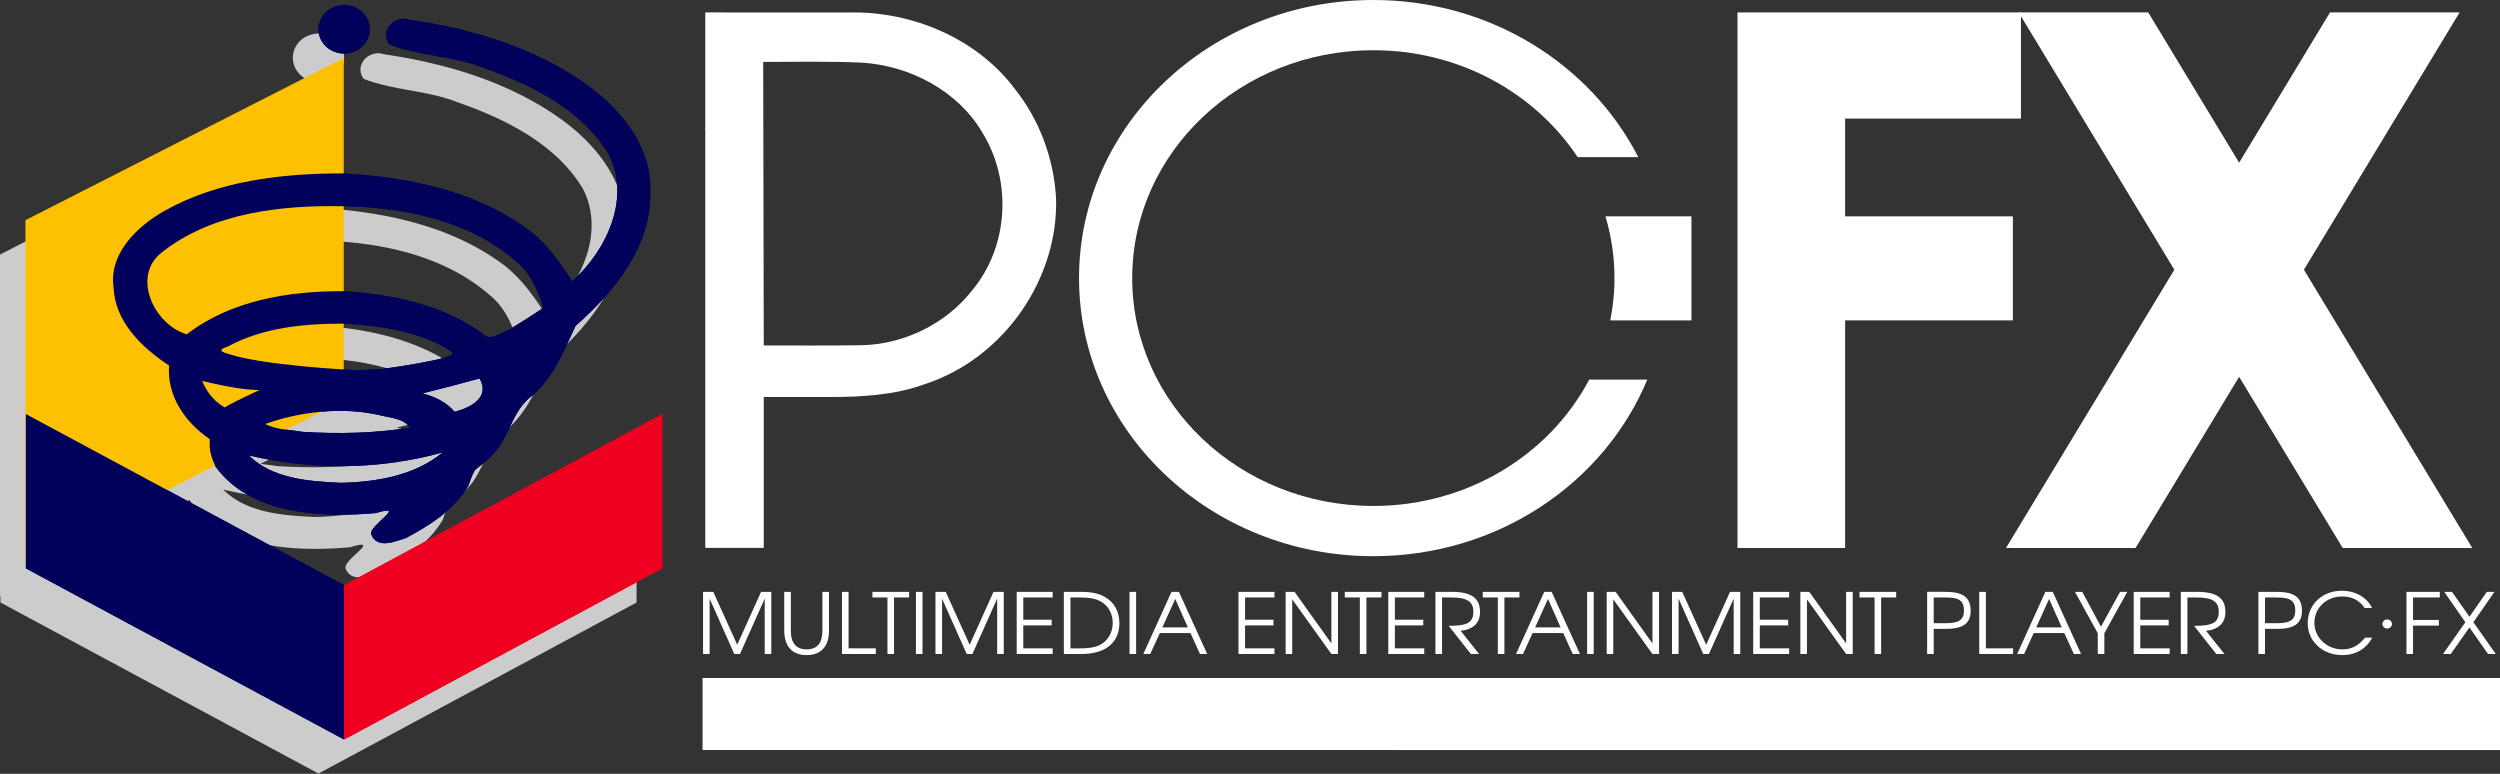<?xml version="1.0" encoding="UTF-8" standalone="no"?>
<svg
   width="323.082"
   height="100"
   xml:space="preserve"
   version="1.1"
   id="svg23924"
   sodipodi:docname="pcfx.svg"
   inkscape:version="1.2.1 (9c6d41e410, 2022-07-14)"
   viewBox="0 0 323.082 100"
   xmlns:inkscape="http://www.inkscape.org/namespaces/inkscape"
   xmlns:sodipodi="http://sodipodi.sourceforge.net/DTD/sodipodi-0.dtd"
   xmlns="http://www.w3.org/2000/svg"
   xmlns:svg="http://www.w3.org/2000/svg"><rect x="0" y="0" width="323.082" height="100" fill="#333333" stroke="none"/><defs
     id="defs23928" /><sodipodi:namedview
     id="namedview23926"
     pagecolor="#505050"
     bordercolor="#ffffff"
     borderopacity="1"
     inkscape:showpageshadow="0"
     inkscape:pageopacity="0"
     inkscape:pagecheckerboard="1"
     inkscape:deskcolor="#505050"
     showgrid="false"
     inkscape:zoom="2.6953317"
     inkscape:cx="120.76436"
     inkscape:cy="76.057429"
     inkscape:window-width="1920"
     inkscape:window-height="1017"
     inkscape:window-x="-8"
     inkscape:window-y="-8"
     inkscape:window-maximized="1"
     inkscape:current-layer="svg23924" /><g
     id="g21141"
     transform="scale(1.08)"><g
       transform="matrix(0.76,0,0,0.718,-6.027,-2.932)"
       id="g23892">
        <circle
   cx="58.075"
   cy="13.716"
   r="4.039"
   style="fill:#cccccc"
   id="circle23888" />
        <path
   d="M 58.075,107.3 30.25,91.462 37.785,87.4 c 0.019,0.044 0.031,0.08 0.051,0.125 5.45,7.98 16.47,8.57 25.22,7.76 5.19,-1.655 -1.06,2.033 -0.73,3.49 0.94,2.7 4.047,1.088 5.482,0.668 3.77,-2.16 7.5,-4.563 9.838,-8.747 1.287,-3.878 0.724,-1.814 3.75,-5.09 2.77,-2.86 3,-7.33 6.24,-9.84 3.47,-3.12 5.02,-7.55 6.87,-11.67 6.24,-5.78 11.96,-13.38 11.74,-22.31 0.34,-6.76 -3.84,-12.78 -8.83,-16.93 -8.22,-6.71 -18.67,-10.14 -29.04,-11.73 -2.41,-0.89 -4.8,1.96 -3.14,4.12 4.75,1.95 10.08,1.89 14.83,3.92 7.63,2.8 15.48,7.04 19.62,14.34 3.53,7.16 -0.16,15.82 -5.54,21 l -0.18,0.18 c -2.04,-3.3 -4.2,-6.63 -7.38,-8.95 C 78.43,41.554 68.028,39.33 58.016,38.722 V 19.505 l -50.09,27 v 56.99 l 0.07,-0.038 v 1.038 L 58.075,133 l 50.08,-28.505 v -25.7 z M 58.016,63.735 h 0.06 c 5.65,0.33 11.49,1.21 16.37,4.26 0.644,0.494 1.383,0.802 -0.533,1.385 -1.422,0.513 -6.265,1.407 -9.925,1.917 0,0 -3.304,0.208 -4.452,0.158 a 85.486,85.486 0 0 1 -1.52,-0.087 z m -3.548,14.673 c 3.073,-0.293 6.175,-0.152 9.058,0.538 1.72,0.49 3.84,0.49 4.94,2.11 -5.6,0.95 -11.345,1.071 -16.97,0.7 -0.789,-0.161 -1.673,-0.244 -2.56,-0.366 z m 3.088,11.837 c -5.02,-0.24 -10.81,-0.67 -14.48,-4.57 10.02,2.51 20.59,2.43 30.52,-0.5 -4.33,3.85 -10.43,4.94 -16.04,5.07 z m 17.91,-11.82 c -1.345,-1.67 -3.157,-2.545 -5.06,-3.07 3,-0.8 6.01,-1.61 8.99,-2.49 1.68,3.1 -1.275,4.82 -3.93,5.56 z m 9.53,-25.2 c 2.38,2.03 3.62,4.94 4.41,7.89 -1.8,1.3 -3.65,2.53 -5.52,3.72 -1.27,0.35 -2.77,1.98 -3.99,0.58 -6.223,-4.809 -14.171,-6.574 -21.88,-7.073 V 44.185 c 9.55,0.15 19.76,2.41 26.98,9.04 z"
   style="fill:#cccccc"
   id="path23890" />
    </g><path
       d="m 299.265,89.754 c -71.732,0 -143.464,0.006 -215.196,-0.008 0.008,-2.874 0.008,-5.747 0,-8.614 71.732,0.007 143.464,-0.007 215.196,0 z"
       id="path23894"
       style="fill:#ffffff;fill-opacity:1;stroke-width:0.816" /><path
       d="m 46.62,5.324 c -1.262,-1.552 0.555,-3.6 2.388,-2.96 7.885,1.142 15.831,3.607 22.081,8.428 3.794,2.982 6.972,7.307 6.714,12.164 0.167,6.416 -4.182,11.877 -8.927,16.03 -1.407,2.96 -2.585,6.143 -5.224,8.385 -2.464,1.803 -2.638,5.015 -4.745,7.07 -2.301,2.354 -1.873,0.872 -2.851,3.657 -1.778,3.007 -4.614,4.733 -7.48,6.285 -1.091,0.302 -3.454,1.461 -4.168,-0.48 -0.251,-1.047 4.501,-3.697 0.555,-2.508 -6.653,0.582 -15.032,0.158 -19.176,-5.576 -0.797,-1.736 -0.687,-2.275 -0.692,-3.276 -3.003,-2.048 -5.125,-5.188 -4.866,-8.809 -3.33,-2.184 -6.493,-5.295 -6.638,-9.355 -0.57,-3.98 2.699,-7.199 6.022,-9.11 6.41,-3.628 14.105,-4.534 21.45,-4.519 7.634,0.431 15.572,2.026 21.792,6.481 2.418,1.667 4.06,4.059 5.611,6.431 L 68.602,33.531 C 72.693,29.809 75.499,23.587 72.815,18.443 69.667,13.198 63.698,10.152 57.897,8.14 54.285,6.682 50.232,6.725 46.62,5.324 Z M 19.43,30.148 c -3.787,2.867 -0.988,8.715 2.92,9.858 5.216,-4.031 12.143,-5.195 18.705,-5.159 5.885,0.352 11.96,1.617 16.713,5.087 0.928,1.006 2.068,-0.165 3.034,-0.417 1.422,-0.855 2.829,-1.739 4.197,-2.673 C 64.398,34.725 63.455,32.634 61.645,31.175 56.155,26.412 48.392,24.788 41.131,24.68 33.626,24.522 25.399,25.463 19.43,30.148 Z m 26.241,14.012 c 2.783,-0.366 6.465,-1.008 7.547,-1.377 1.458,-0.419 0.895,-0.64 0.405,-0.995 -3.711,-2.191 -8.151,-2.824 -12.447,-3.061 -4.699,-0.014 -9.634,0.453 -13.793,2.673 -0.426,0.246 -1.792,0.485 0.008,0.97 4.042,1.334 14.023,1.868 14.895,1.904 0.873,0.036 3.385,-0.114 3.385,-0.114 z m -21.474,1.428 c 0.38,0.933 1.153,2.314 2.697,3.161 0.653,-0.41 1.652,-0.88 2.489,-1.297 0.543,-0.208 1.123,-0.573 1.68,-0.757 -0.272,-0.018 -0.681,-0.063 -1.484,-0.096 -1.928,-0.222 -3.565,-0.594 -5.382,-1.011 z m 26.354,1.487 c 1.446,0.377 2.825,1.006 3.847,2.206 2.019,-0.532 4.266,-1.767 2.988,-3.995 -2.266,0.632 -4.555,1.214 -6.836,1.789 z m -18.798,3.656 c 1.283,0.718 3.043,0.677 4.419,0.943 4.277,0.267 8.645,0.18 12.903,-0.503 -0.836,-1.164 -2.448,-1.164 -3.756,-1.516 -4.357,-0.984 -9.369,-0.419 -13.566,1.076 z m -1.983,3.759 c 2.791,2.802 7.193,3.111 11.01,3.284 4.266,-0.093 8.904,-0.877 12.196,-3.643 C 45.427,56.236 37.39,56.294 29.771,54.49 Z"
       style="fill:#01015b;stroke-width:0.739"
       id="path23896" /><path
       d="m 99.33,47.505 c 3.848,0 7.677,-0.223 11.29,-1.522 9.664,-3.147 16.067,-12.796 15.747,-22.323 -0.281,-4.671 -1.954,-9.291 -4.942,-13.034 C 116.977,4.684 109.229,1.314 101.587,1.494 L 84.396,1.487 V 15.216 l -0.046,0.188 0.046,-0.003 V 65.555 h 6.995 V 47.505 M 91.323,7.408 c 3.938,-0.007 7.877,-0.086 11.808,0.086 5.855,0.367 11.542,3.456 14.409,8.356 3.588,5.799 3.178,13.644 -1.248,18.939 -3.087,3.93 -8.112,6.446 -13.306,6.524 -3.863,0.051 -7.647,0.024 -11.595,0.024 z"
       style="fill:#ffffff;fill-opacity:1;stroke-width:0.739"
       id="path23898" /><ellipse
       cx="41.177"
       cy="3.507"
       rx="3.071"
       ry="2.902"
       style="fill:#01015b;stroke-width:0.739"
       id="ellipse23900" /><path
       style="fill:#01015b;stroke-width:0.739"
       d="M 41.176,88.493 3.098,68.012 V 49.547 L 41.176,70.028 Z"
       id="path23902" /><path
       style="fill:#f00020;stroke-width:0.739"
       d="M 41.176,88.493 79.255,68.012 V 49.547 L 41.176,70.028 Z"
       id="path23904" /><path
       d="m 202.397,38.336 v -12.45 h -10.292 a 25.857,25.857 0 0 1 1.082,7.39 c 0,1.731 -0.179,3.419 -0.504,5.061 h 9.714 z"
       id="path23906"
       style="fill:#ffffff;fill-opacity:1;stroke-width:0.816" /><path
       d="m 190.167,45.42 c -4.727,8.963 -14.516,15.122 -25.833,15.122 -15.936,0 -28.854,-12.207 -28.854,-27.265 0,-15.058 12.918,-27.266 28.854,-27.266 10.306,0 19.345,5.11 24.448,12.792 h 7.255 C 190.34,7.678 178.29,-2.3179999e-7 164.333,-2.3179999e-7 144.884,-2.3179999e-7 129.117,14.898 129.117,33.277 c 0,18.378 15.767,33.276 35.216,33.276 14.912,0 27.647,-8.762 32.783,-21.132 z"
       id="path23908"
       style="fill:#ffffff;fill-opacity:1;stroke-width:0.816" /><path
       style="fill:#fec101;stroke-width:0.739"
       d="M 3.044,67.294 41.131,47.895 V 6.948 L 3.044,26.347 Z"
       id="path23910" /><path
       d="m 46.62,5.324 c -1.262,-1.552 0.555,-3.6 2.388,-2.96 7.885,1.142 15.831,3.607 22.081,8.428 3.794,2.982 6.972,7.307 6.714,12.164 0.167,6.416 -4.182,11.877 -8.927,16.03 -1.407,2.96 -2.585,6.143 -5.224,8.385 -2.464,1.803 -2.638,5.015 -4.745,7.07 -2.301,2.354 -1.873,0.872 -2.851,3.657 -1.778,3.007 -4.614,4.733 -7.48,6.285 -1.091,0.302 -3.454,1.461 -4.168,-0.48 -0.251,-1.047 4.501,-3.697 0.555,-2.508 -6.653,0.582 -15.032,0.158 -19.176,-5.576 -0.797,-1.736 -0.687,-2.275 -0.692,-3.276 -3.003,-2.048 -5.125,-5.188 -4.866,-8.809 -3.33,-2.184 -6.493,-5.295 -6.638,-9.355 -0.57,-3.98 2.699,-7.199 6.022,-9.11 6.41,-3.628 14.105,-4.534 21.45,-4.519 7.634,0.431 15.572,2.026 21.792,6.481 2.418,1.667 4.06,4.059 5.611,6.431 L 68.602,33.531 C 72.693,29.809 75.499,23.587 72.815,18.443 69.667,13.198 63.698,10.152 57.897,8.14 54.285,6.682 50.232,6.725 46.62,5.324 Z M 19.43,30.148 c -3.787,2.867 -0.988,8.715 2.92,9.858 5.216,-4.031 12.143,-5.195 18.705,-5.159 5.885,0.352 11.96,1.617 16.713,5.087 0.928,1.006 2.068,-0.165 3.034,-0.417 1.422,-0.855 2.829,-1.739 4.197,-2.673 C 64.398,34.725 63.455,32.634 61.645,31.175 56.155,26.412 48.392,24.788 41.131,24.68 33.626,24.522 25.399,25.463 19.43,30.148 Z m 26.241,14.012 c 2.783,-0.366 6.465,-1.008 7.547,-1.377 1.458,-0.419 0.895,-0.64 0.405,-0.995 -3.711,-2.191 -8.151,-2.824 -12.447,-3.061 -4.699,-0.014 -9.634,0.453 -13.793,2.673 -0.426,0.246 -1.792,0.485 0.008,0.97 4.042,1.334 14.023,1.868 14.895,1.904 0.873,0.036 3.385,-0.114 3.385,-0.114 z m -21.474,1.428 c 0.38,0.933 1.153,2.314 2.697,3.161 0.653,-0.41 1.652,-0.88 2.489,-1.297 0.543,-0.208 1.123,-0.573 1.68,-0.757 -0.272,-0.018 -0.681,-0.063 -1.484,-0.096 -1.928,-0.222 -3.565,-0.594 -5.382,-1.011 z m 26.354,1.487 c 1.446,0.377 2.825,1.006 3.847,2.206 2.019,-0.532 4.266,-1.767 2.988,-3.995 -2.266,0.632 -4.555,1.214 -6.836,1.789 z m -18.798,3.656 c 1.283,0.718 3.043,0.677 4.419,0.943 4.277,0.267 8.645,0.18 12.903,-0.503 -0.836,-1.164 -2.448,-1.164 -3.756,-1.516 -4.357,-0.984 -9.369,-0.419 -13.566,1.076 z m -1.983,3.759 c 2.791,2.802 7.193,3.111 11.01,3.284 4.266,-0.093 8.904,-0.877 12.196,-3.643 C 45.427,56.236 37.39,56.294 29.771,54.49 Z"
       style="fill:#01015b;stroke-width:0.739"
       id="path23912" /><ellipse
       cx="41.177"
       cy="3.507"
       rx="3.071"
       ry="2.902"
       style="fill:#01015b;stroke-width:0.739"
       id="ellipse23914" /><path
       style="fill:#01015b;stroke-width:0.739"
       d="M 41.176,88.493 3.098,68.012 V 49.547 L 41.176,70.028 Z"
       id="path23916" /><path
       style="fill:#f00020;stroke-width:0.739"
       d="M 41.176,88.493 79.255,68.012 V 49.547 L 41.176,70.028 Z"
       id="path23918" /><path
       d="M 241.827,14.19 V 1.487 H 207.908 V 65.576 h 12.881 V 38.337 h 20.07 V 25.887 h -20.071 V 14.19 Z"
       id="path23920"
       style="fill:#ffffff;fill-opacity:1;stroke-width:0.816" /><path
       d="M 295.836,65.577 275.686,32.276 294.315,1.487 H 278.811 L 267.934,19.464 257.058,1.487 h -15.504 l 18.628,30.789 -20.149,33.301 h 15.504 L 267.934,45.087 280.332,65.577 Z M 91.506,78.258 v -6.623 l -2.961,6.623 h -0.681 l -2.949,-6.623 v 6.623 h -0.789 v -7.439 h 1.225 l 2.865,6.331 2.854,-6.331 h 1.225 v 7.439 z m 5.011,0.131 c -1.587,0 -2.674,-0.906 -2.674,-2.929 v -4.64 h 0.789 v 4.64 c 0,1.52 0.661,2.245 1.895,2.245 1.214,0 1.885,-0.725 1.885,-2.245 v -4.64 h 0.788 v 4.64 c 0,2.023 -1.086,2.929 -2.684,2.929 z m 4.235,-0.131 v -7.439 h 0.788 v 6.764 h 3.259 v 0.675 z m 6.229,-6.764 v 6.764 h -0.788 v -6.764 h -1.8 v -0.674 h 4.388 v 0.674 z m 2.617,6.764 v -7.439 h 0.788 v 7.439 z m 9.723,0 v -6.623 l -2.962,6.623 h -0.681 l -2.95,-6.623 v 6.623 h -0.788 v -7.439 h 1.225 l 2.865,6.331 2.854,-6.331 h 1.225 v 7.439 z m 2.338,0 v -7.439 h 4.303 v 0.674 h -3.516 v 2.668 h 3.397 v 0.673 h -3.397 v 2.748 h 3.516 v 0.676 z m 7.762,0 h -2.12 v -7.439 h 1.854 c 1.428,0 2.258,0.162 3.003,0.584 1.172,0.654 1.789,1.762 1.789,3.16 0,2.144 -1.448,3.694 -4.527,3.694 z m 2.301,-6.281 c -0.596,-0.342 -1.342,-0.483 -2.535,-0.483 h -1.097 v 6.09 h 1.097 c 1.395,0 2.205,-0.192 2.833,-0.664 0.725,-0.554 1.129,-1.409 1.129,-2.386 0,-1.108 -0.522,-2.043 -1.427,-2.557 z m 3.436,6.281 v -7.439 h 0.788 v 7.439 z m 8.434,0 -1.14,-2.506 h -3.664 l -1.15,2.506 h -0.83 l 3.376,-7.439 h 0.884 l 3.387,7.439 z m -2.962,-6.592 -1.544,3.412 h 3.056 z m 7.567,6.592 v -7.439 h 4.303 v 0.674 h -3.515 v 2.668 h 3.397 v 0.673 h -3.397 v 2.748 h 3.515 v 0.676 z m 11.117,0 -4.686,-6.542 v 6.542 h -0.789 v -7.439 h 1.066 l 4.409,6.169 v -6.168 h 0.788 v 7.438 z m 4.192,-6.764 v 6.764 h -0.789 v -6.764 h -1.8 v -0.674 h 4.389 v 0.674 z m 2.617,6.764 v -7.439 h 4.303 v 0.674 h -3.515 v 2.668 h 3.397 v 0.673 h -3.397 v 2.748 h 3.515 v 0.676 z m 8.657,-2.778 2.205,2.778 h -0.98 l -2.652,-3.371 c 2.203,0 2.949,-0.362 2.949,-1.701 0,-1.238 -0.809,-1.691 -2.641,-1.691 h -1.108 v 6.764 h -0.789 v -7.439 h 1.949 c 2.471,0 3.388,0.846 3.388,2.395 0,1.318 -0.809,2.114 -2.321,2.265 z m 5.237,-3.986 v 6.764 h -0.789 v -6.764 h -1.8 v -0.674 h 4.389 v 0.674 z m 8.178,6.764 -1.14,-2.506 h -3.664 l -1.15,2.506 h -0.831 l 3.376,-7.439 h 0.884 l 3.386,7.439 z m -2.962,-6.592 -1.544,3.412 h 3.056 z m 4.682,6.592 v -7.439 h 0.788 v 7.439 z m 7.816,0 -4.687,-6.542 v 6.542 h -0.788 v -7.439 h 1.066 l 4.409,6.169 v -6.168 h 0.788 v 7.438 z m 9.72,0 v -6.623 l -2.962,6.623 h -0.68 l -2.95,-6.623 v 6.623 h -0.789 v -7.439 h 1.225 l 2.865,6.331 2.855,-6.331 h 1.225 v 7.439 z m 2.338,0 v -7.439 h 4.303 v 0.674 h -3.515 v 2.668 h 3.397 v 0.673 h -3.397 v 2.748 h 3.515 v 0.676 z m 11.117,0 -4.686,-6.542 v 6.542 h -0.789 v -7.439 h 1.066 l 4.409,6.169 v -6.168 h 0.788 v 7.438 z m 4.192,-6.764 v 6.764 h -0.789 v -6.764 h -1.799 v -0.674 h 4.388 v 0.674 z m 7.803,3.755 h -1.513 v 3.009 h -0.789 v -7.439 h 2.173 c 2.162,0 3.035,0.694 3.035,2.255 8.1e-4,1.409 -0.767,2.174 -2.907,2.174 z m -0.395,-3.755 h -1.119 v 3.08 h 1.459 c 1.566,0 2.162,-0.423 2.162,-1.5 0,-1.509 -1,-1.58 -2.502,-1.58 z m 4.332,6.764 v -7.439 h 0.788 v 6.764 h 3.259 v 0.675 z m 11.319,0 -1.14,-2.506 h -3.664 l -1.15,2.506 h -0.83 l 3.376,-7.439 h 0.884 l 3.387,7.439 z m -2.962,-6.592 -1.544,3.412 h 3.056 z m 6.61,4.106 v 2.487 h -0.788 v -2.486 l -2.727,-4.952 h 0.874 l 2.236,4.167 2.29,-4.167 h 0.863 z m 3.512,2.487 v -7.439 h 4.303 v 0.674 h -3.515 v 2.668 h 3.397 v 0.673 h -3.397 v 2.748 h 3.515 v 0.676 z m 8.657,-2.778 2.204,2.778 h -0.98 l -2.652,-3.371 c 2.204,0 2.949,-0.362 2.949,-1.701 0,-1.238 -0.809,-1.691 -2.641,-1.691 H 261.745 v 6.764 h -0.788 v -7.439 h 1.948 c 2.471,0 3.388,0.846 3.388,2.395 0.002,1.318 -0.808,2.114 -2.32,2.265 z m 8.568,-0.231 h -1.512 v 3.009 h -0.789 v -7.439 h 2.174 c 2.162,0 3.035,0.694 3.035,2.255 0,1.409 -0.767,2.174 -2.908,2.174 z m -0.393,-3.755 h -1.119 v 3.08 h 1.459 c 1.567,0 2.162,-0.423 2.162,-1.5 0,-1.509 -1.001,-1.58 -2.502,-1.58 z m 8.123,6.894 c -2.355,0 -4.133,-1.651 -4.133,-3.825 0,-2.224 1.736,-3.875 4.079,-3.875 1.629,0 3.014,0.786 3.621,2.064 h -0.884 c -0.671,-0.997 -1.598,-1.379 -2.705,-1.379 -1.875,0 -3.313,1.368 -3.313,3.159 0,1.741 1.501,3.171 3.323,3.171 1.15,0 1.906,-0.413 2.737,-1.399 h 0.873 c -0.786,1.379 -2.001,2.084 -3.598,2.084 z m 8.471,-6.894 v 2.688 h 3.09 v 0.674 h -3.09 v 3.402 h -0.788 v -7.439 h 3.994 v 0.674 h -3.206 z m 8.976,6.764 -2.226,-3.18 -2.237,3.18 h -0.926 l 2.674,-3.805 -2.524,-3.634 h 0.927 l 2.088,2.98 2.076,-2.98 h 0.916 l -2.524,3.634 2.684,3.805 z m -12.067,-3.049 c -0.32,0 -0.574,-0.242 -0.574,-0.543 0,-0.301 0.255,-0.542 0.574,-0.542 0.31,0 0.574,0.241 0.574,0.542 0,0.302 -0.264,0.543 -0.574,0.543 z"
       id="path23922"
       style="fill:#ffffff;fill-opacity:1;stroke-width:0.816" /></g></svg>
